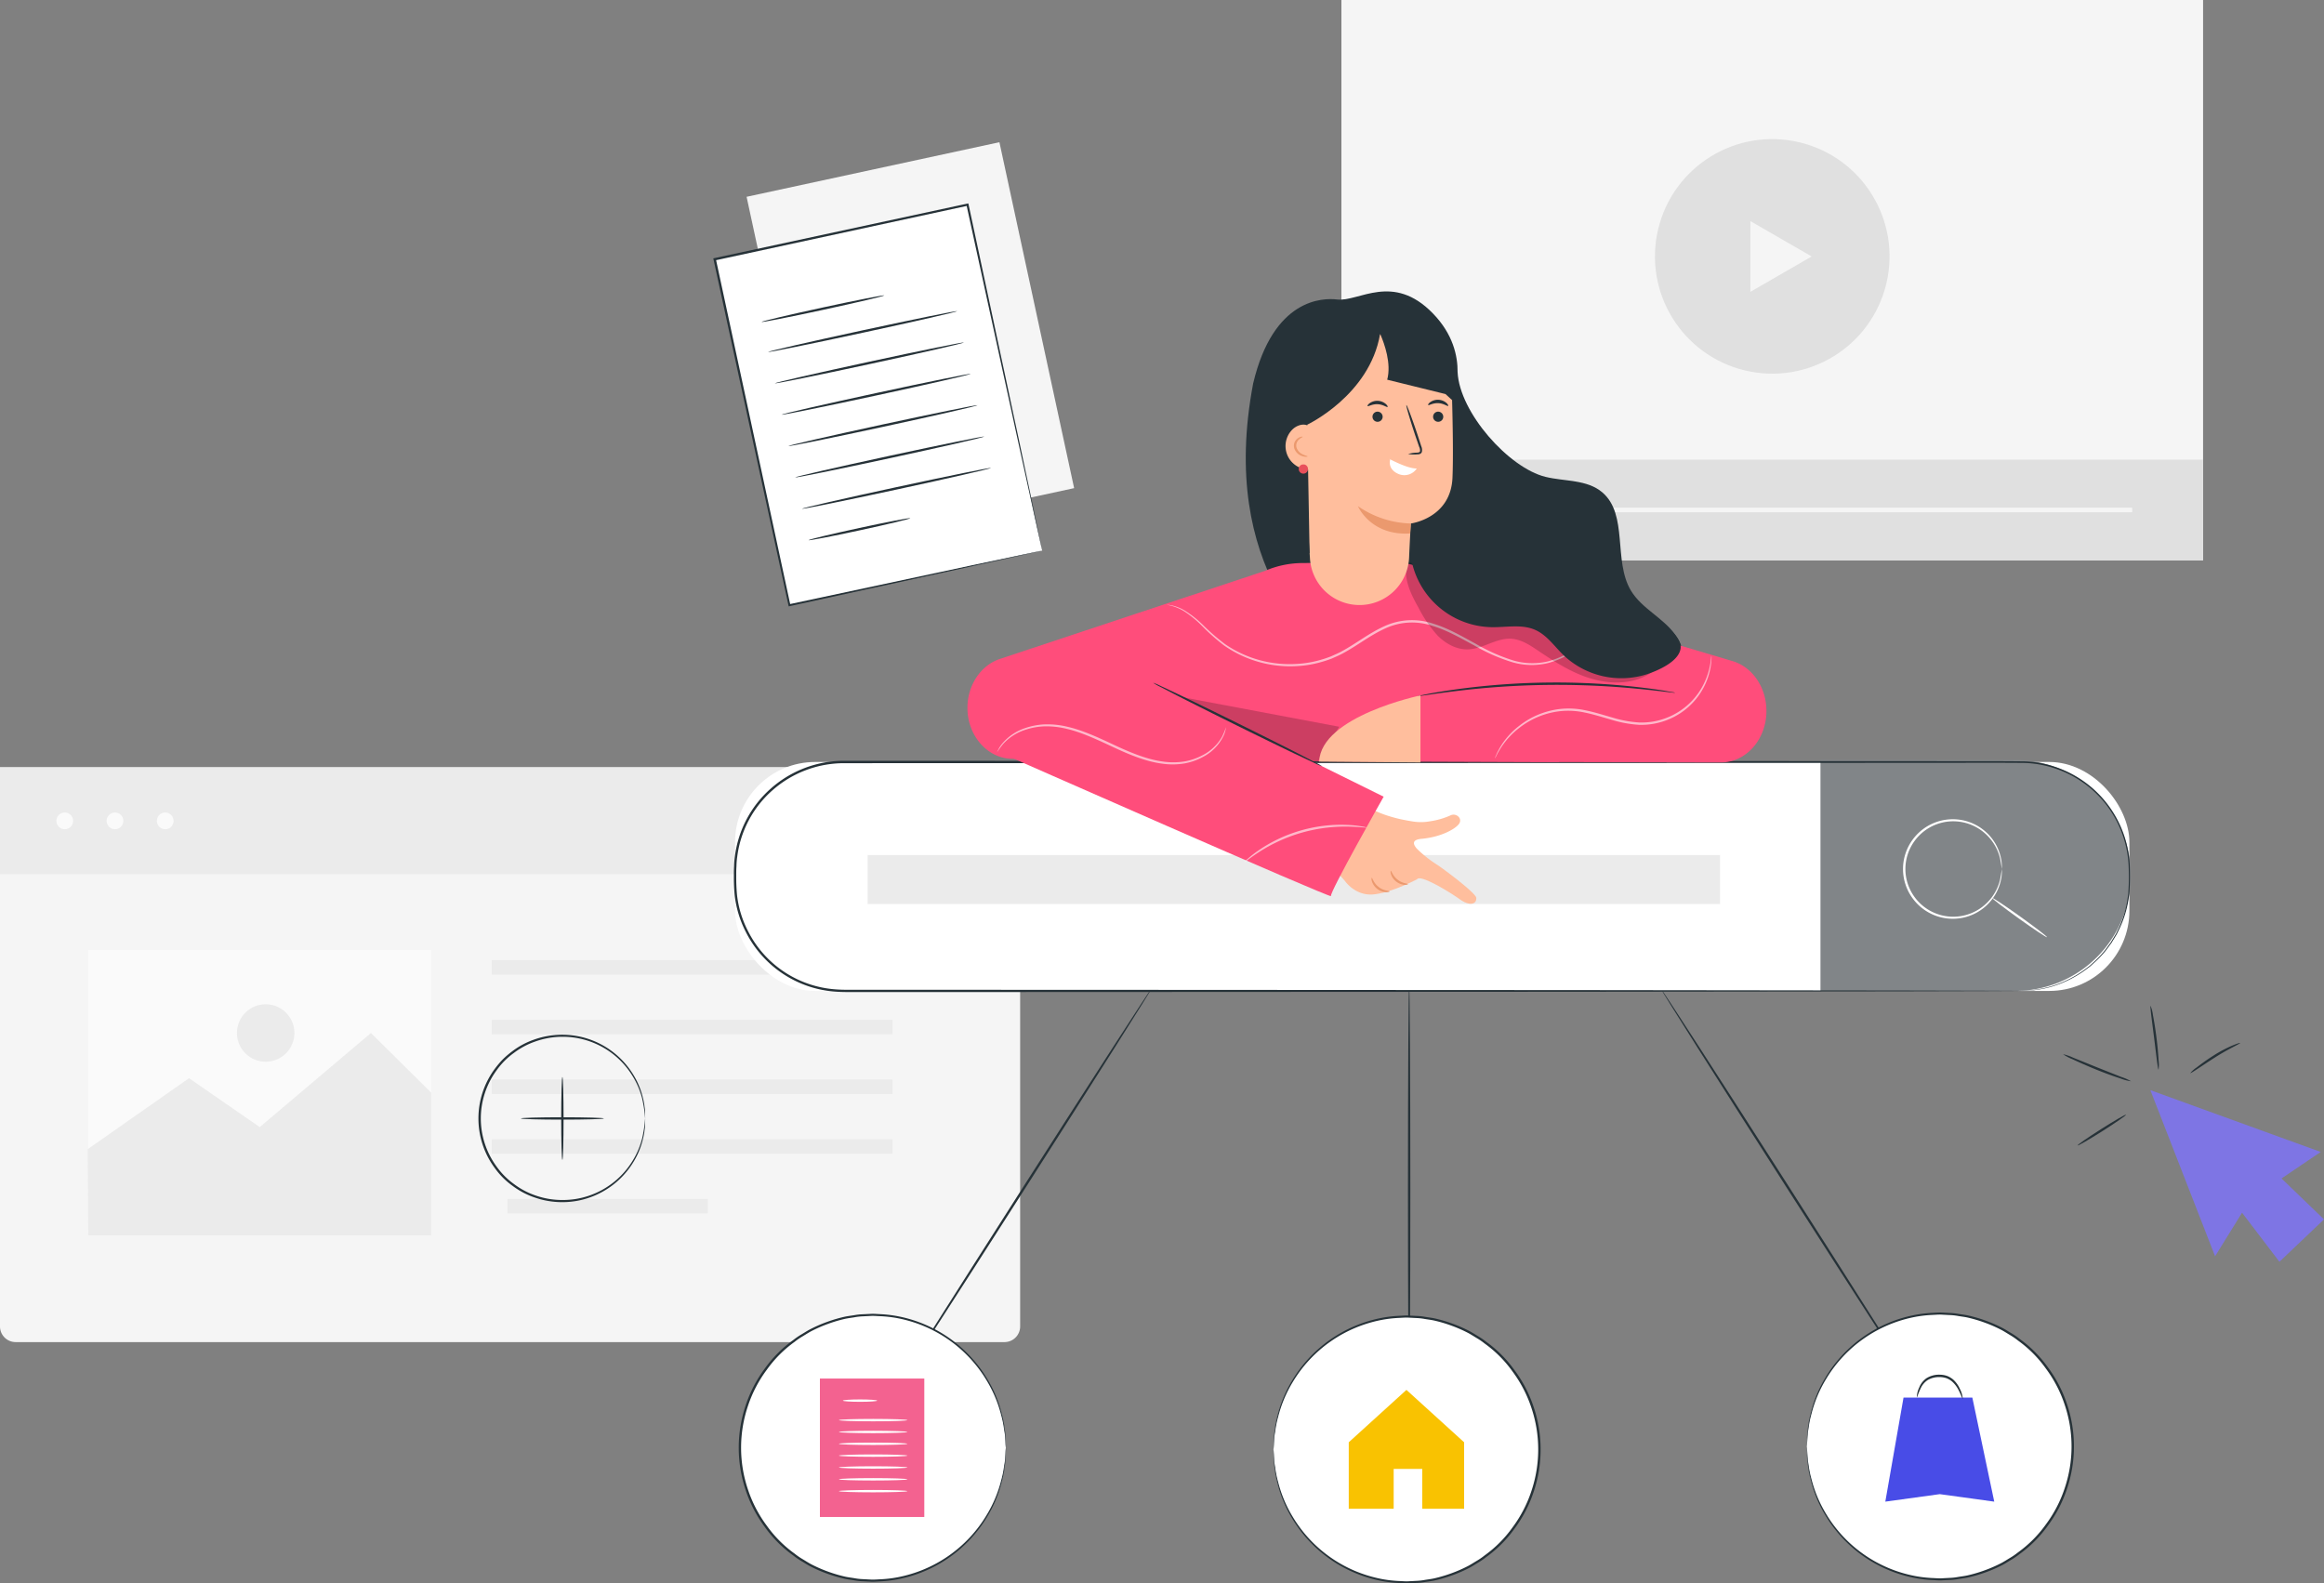 <svg xmlns="http://www.w3.org/2000/svg" width="690.269" height="470.326" viewBox="0 0 690.269 470.326">
  <rect x="0" y="0" width="690.269" height="470.326" fill="#808080" stroke="none"/>
  <g id="Benefit_vector" data-name="Benefit vector" transform="translate(-75.638 -70.854)">
    <g id="Background_Complete" data-name="Background Complete" transform="translate(58.638 70.854)">
      <g id="Group_1" data-name="Group 1" transform="translate(238.752 42.241)">
        <rect id="Rectangle_1" data-name="Rectangle 1" width="76.823" height="105.126" transform="translate(0 16.218) rotate(-12.187)" fill="#f5f5f5"/>
      </g>
      <g id="Group_10" data-name="Group 10" transform="translate(415.422)">
        <g id="Group_2" data-name="Group 2" transform="translate(0)">
          <rect id="Rectangle_2" data-name="Rectangle 2" width="255.932" height="166.431" fill="#f5f5f5"/>
        </g>
        <g id="Group_5" data-name="Group 5" transform="translate(86.003 34.215)">
          <g id="Group_3" data-name="Group 3" transform="translate(0 0)">
            <circle id="Ellipse_1" data-name="Ellipse 1" cx="34.826" cy="34.826" r="34.826" transform="matrix(0.232, -0.973, 0.973, 0.232, 0, 67.747)" fill="#e0e0e0"/>
          </g>
          <g id="Group_4" data-name="Group 4" transform="translate(35.478 31.462)">
            <path id="Path_1" data-name="Path 1" d="M473.083,129.828l-9.095,5.251-9.095,5.251v-21l9.095,5.251Z" transform="translate(-454.893 -119.327)" fill="#f5f5f5"/>
          </g>
        </g>
        <g id="Group_6" data-name="Group 6" transform="translate(0 136.533)">
          <rect id="Rectangle_3" data-name="Rectangle 3" width="255.932" height="29.897" fill="#e0e0e0"/>
        </g>
        <g id="Group_7" data-name="Group 7" transform="translate(17.491 147.22)">
          <path id="Path_2" data-name="Path 2" d="M385.526,183.771l-3.691,2.131-3.691,2.131v-8.523l3.691,2.131Z" transform="translate(-378.144 -179.509)" fill="#f5f5f5"/>
        </g>
        <g id="Group_8" data-name="Group 8" transform="translate(46.085 150.804)">
          <rect id="Rectangle_4" data-name="Rectangle 4" width="188.784" height="1.355" fill="#f5f5f5"/>
        </g>
        <g id="Group_9" data-name="Group 9" transform="translate(44.279 148.669)">
          <path id="Path_3" data-name="Path 3" d="M403.543,183.391a2.814,2.814,0,1,1-2.814-2.813A2.814,2.814,0,0,1,403.543,183.391Z" transform="translate(-397.915 -180.578)" fill="#f5f5f5"/>
        </g>
      </g>
      <g id="Group_53" data-name="Group 53" transform="translate(17 227.918)">
        <g id="Group_48" data-name="Group 48">
          <g id="Group_42" data-name="Group 42">
            <g id="Group_37" data-name="Group 37">
              <path id="Rectangle_19" data-name="Rectangle 19" d="M0,0H303a0,0,0,0,1,0,0V166.085a4.651,4.651,0,0,1-4.651,4.651H4.651A4.651,4.651,0,0,1,0,166.085V0A0,0,0,0,1,0,0Z" fill="#f5f5f5"/>
            </g>
            <g id="Group_38" data-name="Group 38">
              <rect id="Rectangle_20" data-name="Rectangle 20" width="303" height="31.719" fill="#ebebeb"/>
            </g>
            <g id="Group_39" data-name="Group 39" transform="translate(16.748 13.426)">
              <circle id="Ellipse_6" data-name="Ellipse 6" cx="2.486" cy="2.486" r="2.486" fill="#fafafa"/>
            </g>
            <g id="Group_40" data-name="Group 40" transform="translate(31.667 13.426)">
              <circle id="Ellipse_7" data-name="Ellipse 7" cx="2.486" cy="2.486" r="2.486" fill="#fafafa"/>
            </g>
            <g id="Group_41" data-name="Group 41" transform="translate(46.586 13.426)">
              <circle id="Ellipse_8" data-name="Ellipse 8" cx="2.486" cy="2.486" r="2.486" fill="#fafafa"/>
            </g>
          </g>
          <g id="Group_43" data-name="Group 43" transform="translate(146.068 57.291)">
            <rect id="Rectangle_21" data-name="Rectangle 21" width="119.028" height="4.308" fill="#ebebeb"/>
          </g>
          <g id="Group_44" data-name="Group 44" transform="translate(146.068 75.018)">
            <rect id="Rectangle_22" data-name="Rectangle 22" width="119.028" height="4.308" fill="#ebebeb"/>
          </g>
          <g id="Group_45" data-name="Group 45" transform="translate(146.068 92.746)">
            <rect id="Rectangle_23" data-name="Rectangle 23" width="119.028" height="4.308" fill="#ebebeb"/>
          </g>
          <g id="Group_46" data-name="Group 46" transform="translate(146.068 110.474)">
            <rect id="Rectangle_24" data-name="Rectangle 24" width="119.028" height="4.308" fill="#ebebeb"/>
          </g>
          <g id="Group_47" data-name="Group 47" transform="translate(150.723 128.201)">
            <rect id="Rectangle_25" data-name="Rectangle 25" width="59.514" height="4.308" fill="#ebebeb"/>
          </g>
        </g>
        <g id="Group_52" data-name="Group 52" transform="translate(26.047 54.273)">
          <g id="Group_49" data-name="Group 49" transform="translate(0.174)">
            <rect id="Rectangle_26" data-name="Rectangle 26" width="101.855" height="84.748" fill="#fafafa"/>
          </g>
          <g id="Group_50" data-name="Group 50" transform="translate(0 24.646)">
            <path id="Path_7" data-name="Path 7" d="M77.861,333.3l30.1-21.09,21,14.53,33.031-27.949,17.9,17.728V358.89H78.035Z" transform="translate(-77.861 -298.788)" fill="#ebebeb"/>
          </g>
          <g id="Group_51" data-name="Group 51" transform="translate(44.331 16.115)">
            <path id="Path_8" data-name="Path 8" d="M127.642,301.023a8.531,8.531,0,1,1-8.531-8.531A8.531,8.531,0,0,1,127.642,301.023Z" transform="translate(-110.579 -292.492)" fill="#ebebeb"/>
          </g>
        </g>
      </g>
    </g>
    <g id="Document" transform="translate(287.498 131.269)">
      <g id="Group_74" data-name="Group 74" transform="translate(0)">
        <g id="Group_57" data-name="Group 57">
          <g id="Group_54" data-name="Group 54" transform="translate(0.419 0.379)">
            <rect id="Rectangle_27" data-name="Rectangle 27" width="76.823" height="105.126" transform="translate(0 16.218) rotate(-12.187)" fill="#fff"/>
          </g>
          <g id="Group_56" data-name="Group 56">
            <g id="Group_55" data-name="Group 55">
              <path id="Path_10" data-name="Path 10" d="M325.249,218.578s-.05-.172-.127-.5c-.08-.346-.19-.825-.332-1.448-.289-1.294-.707-3.171-1.249-5.605-1.081-4.909-2.653-12.051-4.642-21.086-3.943-18.075-9.536-43.71-16.155-74.049l.379.245-75.074,16.248h-.009l.271-.419c8.265,38.387,15.918,73.927,22.129,102.77l-.341-.221,54.566-11.631,15.186-3.2,4-.832c.909-.186,1.4-.27,1.4-.27s-.438.117-1.322.318l-3.937.883L304.9,223.115l-54.68,11.963-.28.062-.061-.283c-6.246-28.835-13.944-64.365-22.256-102.742l-.074-.344.345-.075h.008l75.089-16.183.313-.068.066.312c6.51,30.45,12.01,56.179,15.889,74.32,1.911,9.021,3.421,16.149,4.459,21.052.5,2.414.893,4.276,1.161,5.559.125.611.22,1.081.289,1.421C325.229,218.425,325.249,218.578,325.249,218.578Z" transform="translate(-227.546 -115.443)" fill="#263238"/>
            </g>
          </g>
        </g>
        <g id="Group_59" data-name="Group 59" transform="translate(14.312 27.316)">
          <g id="Group_58" data-name="Group 58">
            <path id="Path_11" data-name="Path 11" d="M274.6,135.619c.041.191-8.1,2.11-18.171,4.286s-18.279,3.786-18.32,3.6,8.093-2.11,18.171-4.286S274.558,135.428,274.6,135.619Z" transform="translate(-238.109 -135.604)" fill="#263238"/>
          </g>
        </g>
        <g id="Group_61" data-name="Group 61" transform="translate(16.24 31.988)">
          <g id="Group_60" data-name="Group 60">
            <path id="Path_12" data-name="Path 12" d="M295.759,139.062c.041.191-12.514,3.064-28.038,6.416s-28.149,5.918-28.19,5.727,12.51-3.062,28.04-6.417S295.717,138.871,295.759,139.062Z" transform="translate(-239.532 -139.052)" fill="#263238"/>
          </g>
        </g>
        <g id="Group_63" data-name="Group 63" transform="translate(18.252 41.303)">
          <g id="Group_62" data-name="Group 62">
            <path id="Path_13" data-name="Path 13" d="M297.244,145.937c.041.19-12.514,3.064-28.038,6.416s-28.149,5.918-28.19,5.727,12.51-3.062,28.04-6.417S297.2,145.746,297.244,145.937Z" transform="translate(-241.017 -145.927)" fill="#263238"/>
          </g>
        </g>
        <g id="Group_65" data-name="Group 65" transform="translate(20.263 50.619)">
          <g id="Group_64" data-name="Group 64">
            <path id="Path_14" data-name="Path 14" d="M298.728,152.812c.042.19-12.513,3.064-28.038,6.416s-28.148,5.918-28.19,5.727,12.511-3.062,28.04-6.417S298.688,152.621,298.728,152.812Z" transform="translate(-242.501 -152.802)" fill="#263238"/>
          </g>
        </g>
        <g id="Group_67" data-name="Group 67" transform="translate(22.275 59.934)">
          <g id="Group_66" data-name="Group 66">
            <path id="Path_15" data-name="Path 15" d="M300.213,159.687c.042.19-12.513,3.064-28.038,6.416s-28.147,5.918-28.19,5.727,12.512-3.062,28.041-6.417S300.173,159.5,300.213,159.687Z" transform="translate(-243.986 -159.677)" fill="#263238"/>
          </g>
        </g>
        <g id="Group_69" data-name="Group 69" transform="translate(24.287 69.248)">
          <g id="Group_68" data-name="Group 68">
            <path id="Path_16" data-name="Path 16" d="M301.7,166.561c.041.191-12.513,3.065-28.038,6.417s-28.149,5.918-28.19,5.727,12.51-3.064,28.04-6.417S301.658,166.371,301.7,166.561Z" transform="translate(-245.471 -166.551)" fill="#263238"/>
          </g>
        </g>
        <g id="Group_71" data-name="Group 71" transform="translate(26.299 78.563)">
          <g id="Group_70" data-name="Group 70">
            <path id="Path_17" data-name="Path 17" d="M303.183,173.436c.041.191-12.514,3.064-28.038,6.417S247,185.77,246.956,185.58s12.51-3.064,28.041-6.417S303.141,173.246,303.183,173.436Z" transform="translate(-246.956 -173.426)" fill="#263238"/>
          </g>
        </g>
        <g id="Group_73" data-name="Group 73" transform="translate(28.311 93.486)">
          <g id="Group_72" data-name="Group 72">
            <path id="Path_18" data-name="Path 18" d="M278.663,184.458c.041.191-6.692,1.806-15.036,3.608s-15.146,3.11-15.186,2.92,6.689-1.806,15.037-3.61S278.622,184.268,278.663,184.458Z" transform="translate(-248.441 -184.439)" fill="#263238"/>
          </g>
        </g>
      </g>
    </g>
    <g id="Pointer" transform="translate(688.411 369.625)">
      <g id="Group_84" data-name="Group 84">
        <g id="Group_75" data-name="Group 75" transform="translate(25.925 25.049)">
          <path id="Path_19" data-name="Path 19" d="M542.569,309.846l19.218,49.343,8.013-12.943,11.1,14.576L594.14,348.23l-12.617-12.155,11.643-7.876Z" transform="translate(-542.569 -309.846)" fill="#7e75e4"/>
        </g>
        <g id="Group_77" data-name="Group 77" transform="translate(4.303 32.333)">
          <g id="Group_76" data-name="Group 76">
            <path id="Path_20" data-name="Path 20" d="M541,315.232c.1.165-3.031,2.341-7,4.86s-7.277,4.428-7.382,4.264,3.031-2.34,7-4.86S540.895,315.068,541,315.232Z" transform="translate(-526.611 -315.222)" fill="#263238"/>
          </g>
        </g>
        <g id="Group_79" data-name="Group 79" transform="translate(0 14.36)">
          <g id="Group_78" data-name="Group 78">
            <path id="Path_21" data-name="Path 21" d="M543.619,310a13.524,13.524,0,0,1-3.089-.814c-1.875-.6-4.441-1.513-7.226-2.643s-5.268-2.24-7.048-3.077a14.208,14.208,0,0,1-2.82-1.5,14.565,14.565,0,0,1,3.017,1.039l7.116,2.881,7.128,2.828A15.336,15.336,0,0,1,543.619,310Z" transform="translate(-523.435 -301.957)" fill="#263238"/>
          </g>
        </g>
        <g id="Group_81" data-name="Group 81" transform="translate(25.944)">
          <g id="Group_80" data-name="Group 80">
            <path id="Path_22" data-name="Path 22" d="M542.621,291.359a10.754,10.754,0,0,1,.7,2.722c.333,1.7.721,4.061,1.05,6.683s.534,5.006.63,6.737a10.708,10.708,0,0,1-.007,2.81c-.2.015-.667-4.233-1.324-9.459S542.423,291.394,542.621,291.359Z" transform="translate(-542.583 -291.359)" fill="#263238"/>
          </g>
        </g>
        <g id="Group_83" data-name="Group 83" transform="translate(37.787 11.025)">
          <g id="Group_82" data-name="Group 82">
            <path id="Path_23" data-name="Path 23" d="M566.12,299.511c.081.2-3.477,1.729-7.485,4.3s-7.18,4.813-7.309,4.633a9.036,9.036,0,0,1,1.911-1.691c1.24-.962,2.986-2.257,5.023-3.539C562.328,300.606,566.066,299.343,566.12,299.511Z" transform="translate(-551.324 -299.496)" fill="#263238"/>
          </g>
        </g>
      </g>
    </g>
    <g id="Plus" transform="translate(217.743 378.221)">
      <g id="Group_91" data-name="Group 91">
        <g id="Group_86" data-name="Group 86">
          <g id="Group_85" data-name="Group 85">
            <path id="Path_24" data-name="Path 24" d="M225.575,322.558a38.187,38.187,0,0,0-.9-5.969,23.533,23.533,0,0,0-2.742-6.482,24.313,24.313,0,0,0-29.2-10.329,22.75,22.75,0,0,0-6.131,3.306,22.139,22.139,0,0,0-5.122,5.149,24.131,24.131,0,0,0,0,28.646,22.151,22.151,0,0,0,5.122,5.151,22.793,22.793,0,0,0,6.132,3.306,24.385,24.385,0,0,0,29.2-10.33,23.526,23.526,0,0,0,2.741-6.482,38.163,38.163,0,0,0,.9-5.967,1.655,1.655,0,0,1,.016.4l-.024,1.172a11.3,11.3,0,0,1-.159,1.9,17.215,17.215,0,0,1-.469,2.562,23.219,23.219,0,0,1-2.668,6.618,24.781,24.781,0,0,1-16.685,11.78,24.888,24.888,0,0,1-13.074-1.041,23.363,23.363,0,0,1-6.313-3.375,22.792,22.792,0,0,1-5.278-5.284,24.761,24.761,0,0,1,0-29.465,28.024,28.024,0,0,1,2.447-2.885,27.708,27.708,0,0,1,2.83-2.4,23.357,23.357,0,0,1,6.311-3.375,24.9,24.9,0,0,1,13.072-1.041,24.775,24.775,0,0,1,16.685,11.779,23.226,23.226,0,0,1,2.669,6.618,17.26,17.26,0,0,1,.469,2.563,11.29,11.29,0,0,1,.159,1.9l.024,1.172A1.666,1.666,0,0,1,225.575,322.558Z" transform="translate(-176.064 -297.703)" fill="#263238"/>
          </g>
        </g>
        <g id="Group_88" data-name="Group 88" transform="translate(24.579 12.513)">
          <g id="Group_87" data-name="Group 87">
            <path id="Path_25" data-name="Path 25" d="M194.558,331.622c-.2,0-.354-5.527-.354-12.342s.159-12.342.354-12.342.352,5.525.352,12.342S194.753,331.622,194.558,331.622Z" transform="translate(-194.204 -306.938)" fill="#263238"/>
          </g>
        </g>
        <g id="Group_90" data-name="Group 90" transform="translate(12.59 24.503)">
          <g id="Group_89" data-name="Group 89">
            <path id="Path_26" data-name="Path 26" d="M210.039,316.139c0,.2-5.525.352-12.341.352s-12.342-.157-12.342-.352,5.525-.352,12.342-.352S210.039,315.944,210.039,316.139Z" transform="translate(-185.356 -315.787)" fill="#263238"/>
          </g>
        </g>
      </g>
    </g>
    <g id="Search_Engine" data-name="Search Engine" transform="translate(293.609 296.575)">
      <g id="Group_153" data-name="Group 153" transform="translate(0 0)">
        <g id="Group_103" data-name="Group 103" transform="translate(275.355 67.993)">
          <g id="Group_93" data-name="Group 93">
            <g id="Group_92" data-name="Group 92">
              <path id="Path_27" data-name="Path 27" d="M510.711,405.587c-.164.1-17.185-26.218-38.012-58.787s-37.583-59.069-37.419-59.173,17.181,26.213,38.014,58.792S510.875,405.481,510.711,405.587Z" transform="translate(-435.279 -287.627)" fill="#263238"/>
            </g>
          </g>
          <g id="Group_102" data-name="Group 102" transform="translate(43.321 96.154)">
            <g id="Group_97" data-name="Group 97">
              <g id="Group_94" data-name="Group 94" transform="translate(0.007 0.293)">
                <circle id="Ellipse_9" data-name="Ellipse 9" cx="39.495" cy="39.495" r="39.495" fill="#fff"/>
              </g>
              <g id="Group_96" data-name="Group 96">
                <g id="Group_95" data-name="Group 95">
                  <path id="Path_28" data-name="Path 28" d="M467.259,398.381s-.013-.217,0-.641c.015-.454.034-1.078.06-1.882.016-.416.034-.879.053-1.387.045-.508.142-1.06.222-1.66a28.264,28.264,0,0,1,.771-4.107,37.418,37.418,0,0,1,4.311-10.593A39.722,39.722,0,0,1,499.41,359.3a36.82,36.82,0,0,1,5.03-.6c.858-.032,1.722-.118,2.593-.107l2.634.129a17.324,17.324,0,0,1,2.658.283c.886.145,1.787.247,2.679.429a42.12,42.12,0,0,1,5.314,1.546,41.438,41.438,0,0,1,5.2,2.274c.841.454,1.649.984,2.482,1.477a20.269,20.269,0,0,1,2.406,1.652,36.453,36.453,0,0,1,8.433,8.448,38.563,38.563,0,0,1,5.7,10.972,39.437,39.437,0,0,1,0,25.148,38.545,38.545,0,0,1-5.7,10.976,36.466,36.466,0,0,1-8.434,8.449A20.243,20.243,0,0,1,528,432.028c-.833.495-1.641,1.023-2.482,1.478a41.447,41.447,0,0,1-5.2,2.274A42.174,42.174,0,0,1,515,437.326c-.891.183-1.794.285-2.68.43a17.347,17.347,0,0,1-2.658.283l-2.634.129c-.871.011-1.736-.074-2.593-.107a37,37,0,0,1-5.029-.6,39.732,39.732,0,0,1-26.738-18.815,37.427,37.427,0,0,1-4.31-10.593,28.051,28.051,0,0,1-.771-4.107c-.08-.6-.179-1.152-.222-1.66q-.029-.762-.053-1.388c-.026-.8-.045-1.427-.06-1.881-.01-.424,0-.639,0-.639s.035.215.068.638c.031.453.074,1.075.13,1.874l.087,1.378c.054.505.164,1.053.255,1.648a28.683,28.683,0,0,0,.828,4.07,37.729,37.729,0,0,0,4.383,10.457,39.433,39.433,0,0,0,26.507,18.441,36.61,36.61,0,0,0,4.956.572c.845.029,1.7.11,2.555.1l2.594-.135a16.8,16.8,0,0,0,2.616-.286c.871-.145,1.759-.248,2.635-.429a41.447,41.447,0,0,0,5.223-1.535,40.908,40.908,0,0,0,5.108-2.248c.827-.448,1.619-.972,2.438-1.457a20.016,20.016,0,0,0,2.363-1.63,35.866,35.866,0,0,0,8.279-8.318,37.917,37.917,0,0,0,5.594-10.788,38.8,38.8,0,0,0,0-24.7,37.927,37.927,0,0,0-5.594-10.784A35.815,35.815,0,0,0,530,366.925a19.927,19.927,0,0,0-2.362-1.629c-.82-.486-1.612-1.009-2.439-1.458a40.992,40.992,0,0,0-5.107-2.247,41.652,41.652,0,0,0-5.222-1.535c-.878-.182-1.764-.283-2.637-.428a16.8,16.8,0,0,0-2.615-.287l-2.594-.135c-.858-.014-1.71.068-2.554.1a36.194,36.194,0,0,0-4.956.57,39.423,39.423,0,0,0-26.508,18.439,37.672,37.672,0,0,0-4.383,10.457,28.552,28.552,0,0,0-.829,4.07c-.091.595-.2,1.142-.255,1.648q-.049.758-.087,1.379c-.056.8-.1,1.421-.13,1.874C467.294,398.164,467.259,398.381,467.259,398.381Z" transform="translate(-467.251 -358.592)" fill="#263238"/>
                </g>
              </g>
            </g>
            <g id="Group_101" data-name="Group 101" transform="translate(23.325 18.471)">
              <g id="Group_98" data-name="Group 98" transform="translate(0 6.805)">
                <path id="Path_29" data-name="Path 29" d="M489.873,377.247l-5.407,30.9,16.177-2.226,16.177,2.226-6.505-30.9Z" transform="translate(-484.466 -377.247)" fill="#484ce7"/>
              </g>
              <g id="Group_100" data-name="Group 100" transform="translate(9.325)">
                <g id="Group_99" data-name="Group 99">
                  <path id="Path_30" data-name="Path 30" d="M505.036,379.435c-.117.038-.442-1.1-1.3-2.74a8.61,8.61,0,0,0-1.943-2.507,5.981,5.981,0,0,0-1.58-.92,6.373,6.373,0,0,0-1.937-.337,6.7,6.7,0,0,0-3.688.892,5.881,5.881,0,0,0-2.022,2.363c-.81,1.653-1.08,2.814-1.2,2.776a7.477,7.477,0,0,1,.751-2.99,6.071,6.071,0,0,1,2.114-2.692,7.057,7.057,0,0,1,4.055-1.054,6.774,6.774,0,0,1,2.173.4,6.44,6.44,0,0,1,1.76,1.074,8.37,8.37,0,0,1,1.966,2.779A7.719,7.719,0,0,1,505.036,379.435Z" transform="translate(-491.348 -372.225)" fill="#263238"/>
                </g>
              </g>
            </g>
          </g>
        </g>
        <g id="Group_112" data-name="Group 112" transform="translate(160.264 67.112)">
          <g id="Group_105" data-name="Group 105" transform="translate(39.956)">
            <g id="Group_104" data-name="Group 104">
              <path id="Path_31" data-name="Path 31" d="M380.181,408.464c-.2,0-.354-27.2-.354-60.742s.159-60.746.354-60.746.352,27.192.352,60.746S380.374,408.464,380.181,408.464Z" transform="translate(-379.827 -286.976)" fill="#263238"/>
            </g>
          </g>
          <g id="Group_111" data-name="Group 111" transform="translate(0 97.918)">
            <g id="Group_109" data-name="Group 109">
              <g id="Group_106" data-name="Group 106" transform="translate(0.007 0.293)">
                <circle id="Ellipse_10" data-name="Ellipse 10" cx="39.495" cy="39.495" r="39.495" fill="#fff"/>
              </g>
              <g id="Group_108" data-name="Group 108">
                <g id="Group_107" data-name="Group 107">
                  <path id="Path_32" data-name="Path 32" d="M350.345,399.031s-.013-.215,0-.64c.015-.454.034-1.078.06-1.882.016-.416.034-.879.053-1.388.045-.508.144-1.06.224-1.66a28.081,28.081,0,0,1,.77-4.107,37.46,37.46,0,0,1,4.312-10.593,39.721,39.721,0,0,1,26.74-18.813,36.773,36.773,0,0,1,5.028-.6c.858-.032,1.723-.118,2.595-.107l2.634.129a17.331,17.331,0,0,1,2.657.283c.886.145,1.789.247,2.68.429a42.1,42.1,0,0,1,5.313,1.546,41.337,41.337,0,0,1,5.2,2.274c.841.454,1.65.984,2.484,1.477a20.344,20.344,0,0,1,2.405,1.652,36.372,36.372,0,0,1,8.433,8.448,38.542,38.542,0,0,1,5.7,10.972,39.433,39.433,0,0,1,0,25.146,38.555,38.555,0,0,1-5.7,10.978,36.491,36.491,0,0,1-8.433,8.449,20.545,20.545,0,0,1-2.408,1.653c-.833.492-1.641,1.022-2.482,1.477a41.457,41.457,0,0,1-5.2,2.274,42.117,42.117,0,0,1-5.314,1.546c-.891.183-1.793.285-2.68.43a17.326,17.326,0,0,1-2.658.283l-2.634.129c-.871.011-1.736-.075-2.593-.107a37,37,0,0,1-5.029-.6A39.732,39.732,0,0,1,355.757,419.3a37.425,37.425,0,0,1-4.31-10.593,28.28,28.28,0,0,1-.771-4.107c-.079-.6-.178-1.152-.222-1.66q-.028-.762-.053-1.388c-.026-.8-.045-1.427-.06-1.881-.009-.424,0-.641,0-.641s.035.217.068.639c.031.453.075,1.074.13,1.873.026.415.056.875.087,1.379.054.505.164,1.053.255,1.648a28.713,28.713,0,0,0,.829,4.07A37.658,37.658,0,0,0,356.1,419.1,39.438,39.438,0,0,0,382.6,437.538a36.441,36.441,0,0,0,4.958.57c.844.028,1.7.111,2.554.1l2.593-.135a16.817,16.817,0,0,0,2.616-.287c.871-.145,1.759-.247,2.635-.428a41.657,41.657,0,0,0,5.223-1.535,40.9,40.9,0,0,0,5.108-2.248c.826-.448,1.619-.972,2.439-1.458a19.962,19.962,0,0,0,2.363-1.629,35.826,35.826,0,0,0,8.277-8.318,37.932,37.932,0,0,0,5.594-10.788,38.8,38.8,0,0,0,0-24.7,37.874,37.874,0,0,0-5.594-10.784,35.813,35.813,0,0,0-8.277-8.315,19.825,19.825,0,0,0-2.362-1.629c-.818-.486-1.611-1.009-2.439-1.458a40.779,40.779,0,0,0-5.107-2.247,41.359,41.359,0,0,0-5.222-1.535c-.877-.182-1.764-.285-2.635-.43a16.97,16.97,0,0,0-2.616-.286l-2.593-.135c-.858-.014-1.709.068-2.554.1a36.611,36.611,0,0,0-4.956.57A39.43,39.43,0,0,0,356.1,378.964a37.715,37.715,0,0,0-4.383,10.457,28.712,28.712,0,0,0-.829,4.07c-.091.595-.2,1.142-.255,1.648-.031.505-.061.965-.087,1.379-.056.8-.1,1.421-.13,1.874C350.38,398.815,350.345,399.031,350.345,399.031Z" transform="translate(-350.337 -359.243)" fill="#263238"/>
                </g>
              </g>
            </g>
            <g id="Group_110" data-name="Group 110" transform="translate(22.368 22.098)">
              <path id="Path_33" data-name="Path 33" d="M383.98,375.553l-17.134,15.566v19.738h13.343V399.029h8.491v11.827h12.434V391.118Z" transform="translate(-366.846 -375.553)" fill="#f9c201"/>
            </g>
          </g>
        </g>
        <g id="Group_139" data-name="Group 139" transform="translate(1.443 67.613)">
          <g id="Group_114" data-name="Group 114" transform="translate(46.243)">
            <g id="Group_113" data-name="Group 113">
              <path id="Path_34" data-name="Path 34" d="M267.251,407.065c-.165-.106,16.841-26.993,37.978-60.047s38.413-59.777,38.577-59.672-16.838,26.986-37.982,60.052S267.415,407.169,267.251,407.065Z" transform="translate(-267.25 -287.346)" fill="#263238"/>
            </g>
          </g>
          <g id="Group_138" data-name="Group 138" transform="translate(0 96.916)">
            <g id="Group_118" data-name="Group 118">
              <g id="Group_115" data-name="Group 115" transform="translate(0.352 0.293)">
                <circle id="Ellipse_11" data-name="Ellipse 11" cx="39.495" cy="39.495" r="39.495" fill="#fff"/>
              </g>
              <g id="Group_117" data-name="Group 117">
                <g id="Group_116" data-name="Group 116">
                  <path id="Path_35" data-name="Path 35" d="M312.464,398.662s-.035-.217-.069-.64c-.031-.453-.073-1.074-.129-1.874-.026-.415-.056-.874-.087-1.379-.056-.505-.164-1.051-.255-1.648a28.964,28.964,0,0,0-.829-4.07,37.715,37.715,0,0,0-4.383-10.457A39.443,39.443,0,0,0,280.2,360.155a36.389,36.389,0,0,0-4.956-.57c-.846-.028-1.7-.111-2.555-.1l-2.593.135a16.809,16.809,0,0,0-2.615.287c-.871.145-1.759.247-2.635.428a41.585,41.585,0,0,0-5.222,1.535,41.1,41.1,0,0,0-5.108,2.246c-.826.45-1.619.971-2.437,1.458a20.019,20.019,0,0,0-2.363,1.629,35.842,35.842,0,0,0-8.276,8.315,37.92,37.92,0,0,0-5.6,10.785,38.819,38.819,0,0,0,0,24.7,37.928,37.928,0,0,0,5.6,10.789,35.786,35.786,0,0,0,8.277,8.317,19.86,19.86,0,0,0,2.363,1.63c.818.486,1.612,1.008,2.439,1.458a40.8,40.8,0,0,0,5.108,2.246,41.326,41.326,0,0,0,5.223,1.535c.877.182,1.763.285,2.635.429a16.785,16.785,0,0,0,2.615.286l2.595.136c.858.014,1.709-.068,2.554-.1a36.444,36.444,0,0,0,4.958-.572,39.432,39.432,0,0,0,26.507-18.441A37.666,37.666,0,0,0,311.1,408.27a28.728,28.728,0,0,0,.829-4.069c.091-.6.2-1.143.255-1.648l.087-1.379c.056-.8.1-1.421.129-1.874.034-.421.069-.638.069-.638s.013.217,0,.639c-.015.454-.035,1.078-.061,1.881q-.022.626-.053,1.387c-.043.51-.142,1.06-.222,1.66a28.1,28.1,0,0,1-.77,4.108,37.418,37.418,0,0,1-4.31,10.592,39.721,39.721,0,0,1-26.738,18.815,36.776,36.776,0,0,1-5.029.6c-.858.033-1.722.118-2.595.107l-2.634-.129a17.2,17.2,0,0,1-2.658-.283c-.886-.144-1.787-.247-2.679-.43a41.885,41.885,0,0,1-5.314-1.546,41.457,41.457,0,0,1-5.2-2.274c-.841-.455-1.65-.984-2.484-1.477a20.647,20.647,0,0,1-2.406-1.653,36.42,36.42,0,0,1-8.433-8.449,38.548,38.548,0,0,1-5.7-10.976,39.438,39.438,0,0,1,0-25.148,38.522,38.522,0,0,1,5.7-10.972,36.477,36.477,0,0,1,8.432-8.448,20.811,20.811,0,0,1,2.406-1.652c.833-.493,1.641-1.022,2.484-1.477a41.354,41.354,0,0,1,5.2-2.274,42.085,42.085,0,0,1,5.313-1.546c.891-.182,1.793-.284,2.68-.428a17.173,17.173,0,0,1,2.657-.284l2.634-.129c.871-.011,1.736.074,2.593.107a37.2,37.2,0,0,1,5.03.6,39.733,39.733,0,0,1,26.74,18.813,37.429,37.429,0,0,1,4.31,10.593,27.91,27.91,0,0,1,.771,4.108c.08.6.179,1.15.222,1.66q.031.762.053,1.387c.026.8.046,1.427.061,1.881C312.477,398.445,312.464,398.662,312.464,398.662Z" transform="translate(-233.121 -358.873)" fill="#263238"/>
                </g>
              </g>
            </g>
            <g id="Group_137" data-name="Group 137" transform="translate(24.111 19.228)">
              <g id="Group_119" data-name="Group 119">
                <rect id="Rectangle_28" data-name="Rectangle 28" width="31.009" height="41.122" fill="#f36290"/>
              </g>
              <g id="Group_136" data-name="Group 136" transform="translate(5.626 6.215)">
                <g id="Group_121" data-name="Group 121" transform="translate(1.206)">
                  <g id="Group_120" data-name="Group 120">
                    <path id="Path_36" data-name="Path 36" d="M266.142,378c0,.2-2.28.352-5.092.352s-5.092-.157-5.092-.352,2.279-.354,5.092-.354S266.142,377.809,266.142,378Z" transform="translate(-255.958 -377.651)" fill="#fff"/>
                  </g>
                </g>
                <g id="Group_123" data-name="Group 123" transform="translate(0 5.784)">
                  <g id="Group_122" data-name="Group 122">
                    <path id="Path_37" data-name="Path 37" d="M275.434,382.272c0,.2-4.559.354-10.182.354s-10.184-.159-10.184-.354,4.558-.352,10.184-.352S275.434,382.078,275.434,382.272Z" transform="translate(-255.068 -381.92)" fill="#fff"/>
                  </g>
                </g>
                <g id="Group_125" data-name="Group 125" transform="translate(0 9.3)">
                  <g id="Group_124" data-name="Group 124">
                    <path id="Path_38" data-name="Path 38" d="M275.434,384.867c0,.2-4.559.354-10.182.354s-10.184-.159-10.184-.354,4.558-.352,10.184-.352S275.434,384.672,275.434,384.867Z" transform="translate(-255.068 -384.515)" fill="#fff"/>
                  </g>
                </g>
                <g id="Group_127" data-name="Group 127" transform="translate(0 12.816)">
                  <g id="Group_126" data-name="Group 126">
                    <path id="Path_39" data-name="Path 39" d="M275.434,387.462c0,.2-4.559.354-10.182.354s-10.184-.159-10.184-.354,4.558-.352,10.184-.352S275.434,387.267,275.434,387.462Z" transform="translate(-255.068 -387.11)" fill="#fff"/>
                  </g>
                </g>
                <g id="Group_129" data-name="Group 129" transform="translate(0 16.332)">
                  <g id="Group_128" data-name="Group 128">
                    <path id="Path_40" data-name="Path 40" d="M275.434,390.057c0,.2-4.559.352-10.182.352s-10.184-.157-10.184-.352,4.558-.352,10.184-.352S275.434,389.862,275.434,390.057Z" transform="translate(-255.068 -389.705)" fill="#fff"/>
                  </g>
                </g>
                <g id="Group_131" data-name="Group 131" transform="translate(0 19.849)">
                  <g id="Group_130" data-name="Group 130">
                    <path id="Path_41" data-name="Path 41" d="M275.434,392.652c0,.2-4.559.352-10.182.352s-10.184-.157-10.184-.352,4.558-.352,10.184-.352S275.434,392.457,275.434,392.652Z" transform="translate(-255.068 -392.3)" fill="#fff"/>
                  </g>
                </g>
                <g id="Group_133" data-name="Group 133" transform="translate(0 23.363)">
                  <g id="Group_132" data-name="Group 132">
                    <path id="Path_42" data-name="Path 42" d="M275.434,395.248c0,.2-4.559.352-10.182.352s-10.184-.157-10.184-.352,4.558-.354,10.184-.354S275.434,395.052,275.434,395.248Z" transform="translate(-255.068 -394.894)" fill="#fff"/>
                  </g>
                </g>
                <g id="Group_135" data-name="Group 135" transform="translate(0 26.879)">
                  <g id="Group_134" data-name="Group 134">
                    <path id="Path_43" data-name="Path 43" d="M275.434,397.843c0,.2-4.559.352-10.182.352s-10.184-.157-10.184-.352,4.558-.354,10.184-.354S275.434,397.647,275.434,397.843Z" transform="translate(-255.068 -397.489)" fill="#fff"/>
                  </g>
                </g>
              </g>
            </g>
          </g>
        </g>
        <g id="Group_152" data-name="Group 152">
          <g id="Group_149" data-name="Group 149" transform="translate(0.354)">
            <g id="Group_147" data-name="Group 147">
              <g id="Group_140" data-name="Group 140" transform="translate(0 0.617)">
                <rect id="Rectangle_29" data-name="Rectangle 29" width="414.142" height="68.004" rx="23.79" fill="#fff"/>
              </g>
              <g id="Group_141" data-name="Group 141" transform="translate(322.386)">
                <path id="Path_44" data-name="Path 44" d="M470.251,237.445v68.621h57.86a34.31,34.31,0,0,0,34.31-34.31h0a34.31,34.31,0,0,0-34.31-34.311Z" transform="translate(-470.251 -237.445)" fill="#818588"/>
              </g>
              <g id="Group_146" data-name="Group 146" transform="translate(346.905 17.631)">
                <g id="Group_143" data-name="Group 143">
                  <g id="Group_142" data-name="Group 142">
                    <path id="Path_45" data-name="Path 45" d="M517.672,265.231a30.534,30.534,0,0,0-.585-3.5,14.448,14.448,0,0,0-5.287-7.814,14.2,14.2,0,0,0-13.437-1.984,14.216,14.216,0,0,0-6.563,4.943,14.091,14.091,0,0,0,0,16.714,14.21,14.21,0,0,0,6.565,4.943,14.194,14.194,0,0,0,13.438-1.984,14.446,14.446,0,0,0,5.286-7.813,30.524,30.524,0,0,0,.585-3.5,11.213,11.213,0,0,1-.32,3.57,14.42,14.42,0,0,1-5.249,8.143,14.568,14.568,0,0,1-6.189,2.8,14.777,14.777,0,0,1-7.773-.606,14.791,14.791,0,0,1-6.9-5.145,14.721,14.721,0,0,1,0-17.533,14.8,14.8,0,0,1,6.9-5.145,14.791,14.791,0,0,1,7.773-.606,14.564,14.564,0,0,1,6.188,2.8,14.417,14.417,0,0,1,5.25,8.142A11.213,11.213,0,0,1,517.672,265.231Z" transform="translate(-488.347 -250.457)" fill="#fff"/>
                  </g>
                </g>
                <g id="Group_145" data-name="Group 145" transform="translate(26.491 23.371)">
                  <g id="Group_144" data-name="Group 144">
                    <path id="Path_46" data-name="Path 46" d="M524.186,279.375c-.112.159-3.851-2.324-8.348-5.543s-8.051-5.96-7.937-6.119,3.849,2.324,8.348,5.544S524.3,279.216,524.186,279.375Z" transform="translate(-507.898 -267.706)" fill="#fff"/>
                  </g>
                </g>
              </g>
            </g>
            <g id="Group_148" data-name="Group 148" transform="translate(39.381 28.25)">
              <rect id="Rectangle_30" data-name="Rectangle 30" width="253.169" height="14.555" fill="#ebebeb"/>
            </g>
          </g>
          <g id="Group_151" data-name="Group 151" transform="translate(0 0.264)">
            <g id="Group_150" data-name="Group 150">
              <path id="Path_47" data-name="Path 47" d="M614.317,306s.793-.065,2.34-.154a21.256,21.256,0,0,0,2.862-.358,29.622,29.622,0,0,0,3.885-.882,32.818,32.818,0,0,0,9.926-4.982l1.347-1.013c.435-.371.858-.775,1.3-1.172a26.678,26.678,0,0,0,2.569-2.637c.878-.919,1.576-2.041,2.406-3.1l1.065-1.76.541-.9.461-.961a31.114,31.114,0,0,0,2.84-8.565q.179-1.179.36-2.385.063-1.217.129-2.465c.073-1.66.056-3.386,0-5.123a32.026,32.026,0,0,0-31.04-31.268c-9.246-.091-19.046-.009-29.324-.024l-321.317.1a32.078,32.078,0,0,0-21.144,8.046,31.549,31.549,0,0,0-10.467,19.725,21.822,21.822,0,0,0-.229,2.82c-.066.938-.077,1.887-.066,2.841a54.943,54.943,0,0,0,.226,5.649,30.844,30.844,0,0,0,3.206,10.673,31.654,31.654,0,0,0,26.328,17.446c1.8.129,3.634.112,5.459.108h5.459l21.568,0,41.757.012,144.457.076,97.388.113c11.49.028,20.415.05,26.477.066l6.886.034c1.551.012,2.347.037,2.347.037s-.8.024-2.347.037l-6.886.034c-6.062.016-14.987.038-26.477.066l-97.388.112-144.457.076-41.757.012-21.568,0h-5.459c-1.824,0-3.649.023-5.505-.108a32.339,32.339,0,0,1-26.9-17.817,31.551,31.551,0,0,1-3.28-10.907,55.957,55.957,0,0,1-.23-5.729c-.011-.95,0-1.9.065-2.87a22.532,22.532,0,0,1,.234-2.881,32.257,32.257,0,0,1,10.695-20.163,32.787,32.787,0,0,1,21.613-8.224l321.317.1c10.283.03,20.064-.035,29.337.075a32.4,32.4,0,0,1,31.363,31.71c.047,1.756.061,3.458-.018,5.139q-.069,1.258-.138,2.488-.187,1.217-.371,2.406a31.413,31.413,0,0,1-2.894,8.634c-.157.324-.314.646-.469.967l-.549.906q-.549.9-1.081,1.77c-.841,1.069-1.549,2.2-2.437,3.119a26.833,26.833,0,0,1-2.6,2.644c-.446.4-.874.8-1.312,1.175q-.7.516-1.362,1.013a32.785,32.785,0,0,1-10.01,4.95,29.45,29.45,0,0,1-3.909.852,20.45,20.45,0,0,1-2.872.323C615.11,305.98,614.317,306,614.317,306Z" transform="translate(-232.056 -237.64)" fill="#263238"/>
            </g>
          </g>
        </g>
      </g>
    </g>
    <g id="Character" transform="translate(362.984 157.424)">
      <g id="Group_204" data-name="Group 204">
        <g id="Group_160" data-name="Group 160" transform="translate(105.661 153.18)">
          <g id="Group_155" data-name="Group 155">
            <g id="Group_154" data-name="Group 154">
              <path id="Path_48" data-name="Path 48" d="M389.034,260.113c-1.233-1.436-1.356-2.652,1.416-2.9,6.113-.55,10.617-3.219,11.327-4.764s-1.228-3.055-2.885-2.127a22.894,22.894,0,0,1-5.954,1.685,14.941,14.941,0,0,1-4.96.068c-1.424-.224-2.675-.463-3.794-.7,0,0-6.47-1.394-9.264-3.574l-13.682,14.624,6.417,7.252s3.064,4.582,8.57,4.039,12.91-4.5,12.91-4.5c1-1.538,9.867,3.929,12.722,5.979,2.82,2.026,4.964,1.534,4.857-.438-.075-1.343-8.662-7.825-11.533-9.788a36,36,0,0,1-6.147-4.859" transform="translate(-361.239 -247.799)" fill="#ffbe9d"/>
            </g>
          </g>
          <g id="Group_157" data-name="Group 157" transform="translate(14.353 20.993)">
            <g id="Group_156" data-name="Group 156">
              <path id="Path_49" data-name="Path 49" d="M377.231,267.319c.015.083-.394.259-1.1.24a4.716,4.716,0,0,1-4.151-3.141c-.211-.675-.154-1.116-.07-1.125.2-.045.53,1.61,2.1,2.757C375.539,267.247,377.222,267.12,377.231,267.319Z" transform="translate(-371.832 -263.292)" fill="#eb996e"/>
            </g>
          </g>
          <g id="Group_159" data-name="Group 159" transform="translate(20.015 18.926)">
            <g id="Group_158" data-name="Group 158">
              <path id="Path_50" data-name="Path 50" d="M381.169,265.725c.01.085-.389.233-1.064.19a4.672,4.672,0,0,1-3.946-3.069c-.207-.644-.163-1.066-.077-1.077.2-.047.56,1.512,2.038,2.627C379.565,265.555,381.166,265.523,381.169,265.725Z" transform="translate(-376.011 -261.767)" fill="#eb996e"/>
            </g>
          </g>
        </g>
        <g id="Group_161" data-name="Group 161" transform="translate(82.667 23.959)">
          <path id="Path_51" data-name="Path 51" d="M407.188,152.429c.572,12.008,15.216,28.455,26.108,31.116,5.726,1.4,12.315.74,16.851,4.586,7.781,6.6,3.23,20.275,8.479,29.126,3.227,5.441,9.635,8.111,13.265,13.277,6.031,8.586,1.982,21.565-6.248,27.959s-19.194,7.617-29.509,7.351c-22.69-.587-45.926-7.8-62.327-23.882-7.706-7.554-37.852-30.883-27.339-86.17" transform="translate(-344.269 -152.429)" fill="#263238"/>
        </g>
        <g id="Group_178" data-name="Group 178" transform="translate(0 80.294)">
          <path id="Path_52" data-name="Path 52" d="M510.742,223.535l-86.27-25.612a54.713,54.713,0,0,0-12.564-3.782l-29.126.2a28.318,28.318,0,0,0-11.173,2.337l-78.526,26.083c-5.811,1.837-9.826,7.8-9.826,14.587h0c0,8.368,6.034,15.152,13.475,15.152h36.261c-.1.341-.159.533-.159.533l126.125.473v-.049l48.137.108c7.441,0,13.474-6.849,13.474-15.3C520.568,231.409,516.553,225.39,510.742,223.535Z" transform="translate(-283.257 -193.958)" fill="#ff4d7b"/>
          <g id="Group_163" data-name="Group 163" transform="translate(133.799 35.865)">
            <g id="Group_162" data-name="Group 162">
              <path id="Path_53" data-name="Path 53" d="M458.4,223.513a3.2,3.2,0,0,1-.783-.039l-2.222-.252c-1.925-.244-4.717-.556-8.169-.888a245.991,245.991,0,0,0-54.085.709c-3.442.423-6.225.806-8.142,1.1l-2.215.31a3.309,3.309,0,0,1-.78.061,3.255,3.255,0,0,1,.756-.2l2.194-.442c1.906-.378,4.683-.837,8.124-1.324a216.815,216.815,0,0,1,54.2-.71c3.454.4,6.241.783,8.157,1.111l2.2.383A3.327,3.327,0,0,1,458.4,223.513Z" transform="translate(-382.006 -220.476)" fill="#263238"/>
            </g>
          </g>
          <g id="Group_165" data-name="Group 165" transform="translate(59.146 12.776)" opacity="0.6">
            <g id="Group_164" data-name="Group 164">
              <path id="Path_54" data-name="Path 54" d="M457.715,208.6a1.417,1.417,0,0,1-.241.29l-.76.8c-.68.692-1.685,1.714-3.05,2.958a49.065,49.065,0,0,1-5.242,4.222,25.95,25.95,0,0,1-8.055,3.839,20.557,20.557,0,0,1-10.78-.214,53.444,53.444,0,0,1-11.349-5.013c-3.839-2.038-7.794-4.4-12.289-5.761a18.958,18.958,0,0,0-14.052.724c-4.539,2.046-8.4,5.166-12.623,7.416-1.045.583-2.15,1.031-3.221,1.515a33.861,33.861,0,0,1-3.311,1.1,32.151,32.151,0,0,1-6.646,1.146,34.235,34.235,0,0,1-22.071-6.07,60.257,60.257,0,0,1-6.666-5.92,32.488,32.488,0,0,0-5.161-4.219,14.326,14.326,0,0,0-5.287-1.982,8.107,8.107,0,0,1,1.473.175,12.436,12.436,0,0,1,3.956,1.572,31.663,31.663,0,0,1,5.29,4.168,61.873,61.873,0,0,0,6.683,5.8,33.921,33.921,0,0,0,21.737,5.829,31.54,31.54,0,0,0,6.509-1.146,33.774,33.774,0,0,0,3.238-1.088c1.046-.478,2.123-.916,3.149-1.49,4.147-2.215,8.006-5.348,12.663-7.452a19.629,19.629,0,0,1,14.541-.74c4.6,1.408,8.571,3.8,12.4,5.851a53.431,53.431,0,0,0,11.195,5.021,20.148,20.148,0,0,0,10.5.3,25.863,25.863,0,0,0,7.959-3.683,52.05,52.05,0,0,0,5.28-4.1c1.387-1.209,2.421-2.2,3.134-2.855l.808-.751A1.6,1.6,0,0,1,457.715,208.6Z" transform="translate(-326.909 -203.435)" fill="#fff"/>
            </g>
          </g>
          <g id="Group_166" data-name="Group 166" transform="translate(55.895 38.729)" opacity="0.2">
            <path id="Path_55" data-name="Path 55" d="M324.51,222.589l54.532,10.28-6.3,10.26-1.659.025Z" transform="translate(-324.51 -222.589)"/>
          </g>
          <g id="Group_168" data-name="Group 168" transform="translate(156.663 27.954)" opacity="0.6">
            <g id="Group_167" data-name="Group 167">
              <path id="Path_56" data-name="Path 56" d="M463.183,214.637a3.741,3.741,0,0,1,.027.836,18.23,18.23,0,0,1-.24,2.386,20.674,20.674,0,0,1-13.582,16.06,20.984,20.984,0,0,1-7.674,1.2,34.948,34.948,0,0,1-8.181-1.5c-2.732-.77-5.355-1.619-7.945-2.142a23.069,23.069,0,0,0-7.536-.392,24.07,24.07,0,0,0-11.758,4.815,23.626,23.626,0,0,0-5.841,6.383q-.39.648-.706,1.176c-.168.337-.317.634-.45.9a3.831,3.831,0,0,1-.412.726,3.632,3.632,0,0,1,.282-.785c.117-.275.247-.585.394-.936.2-.366.415-.771.654-1.219a22.72,22.72,0,0,1,5.773-6.638,24.209,24.209,0,0,1,11.986-5.066,23.453,23.453,0,0,1,7.75.359c2.643.524,5.287,1.377,8,2.141a34.839,34.839,0,0,0,8.016,1.484,20.66,20.66,0,0,0,17.536-8.692,21.455,21.455,0,0,0,3.427-7.928C463.112,215.787,463.111,214.632,463.183,214.637Z" transform="translate(-398.88 -214.637)" fill="#fff"/>
            </g>
          </g>
          <g id="Group_176" data-name="Group 176" transform="translate(8.806 30.309)">
            <g id="Group_169" data-name="Group 169" transform="translate(1.093)">
              <path id="Path_57" data-name="Path 57" d="M290.563,242.855s98.583,43.5,98.075,42.513S404.29,255.85,404.29,255.85l-79.872-39.475Z" transform="translate(-290.563 -216.375)" fill="#ff4d7b"/>
            </g>
            <g id="Group_171" data-name="Group 171" transform="translate(46.345 5.628)">
              <g id="Group_170" data-name="Group 170">
                <path id="Path_58" data-name="Path 58" d="M323.961,220.533a13.166,13.166,0,0,1,2.031.851l5.425,2.557c4.568,2.186,10.856,5.249,17.782,8.673s13.184,6.559,17.7,8.86l5.328,2.759a13.27,13.27,0,0,1,1.913,1.1,12.956,12.956,0,0,1-2.03-.85l-5.424-2.557c-4.567-2.186-10.857-5.25-17.788-8.674s-13.181-6.559-17.694-8.861l-5.328-2.757A13.028,13.028,0,0,1,323.961,220.533Z" transform="translate(-323.961 -220.529)" fill="#263238"/>
              </g>
            </g>
            <g id="Group_173" data-name="Group 173" transform="translate(0 17.972)" opacity="0.6">
              <g id="Group_172" data-name="Group 172">
                <path id="Path_59" data-name="Path 59" d="M357.751,230.5a8.473,8.473,0,0,1-.917,2.924,13.8,13.8,0,0,1-5.879,5.876,18.059,18.059,0,0,1-5.475,1.95,21.586,21.586,0,0,1-6.666.079c-4.688-.6-9.524-2.555-14.377-4.824s-9.486-4.463-13.982-5.515a25.144,25.144,0,0,0-6.458-.748,20.149,20.149,0,0,0-5.576.942,15.228,15.228,0,0,0-6.879,4.309,28.134,28.134,0,0,0-1.786,2.451,9.128,9.128,0,0,1,1.576-2.629,15.007,15.007,0,0,1,6.933-4.605,20.31,20.31,0,0,1,5.711-1.053,25.31,25.31,0,0,1,6.626.7c4.6,1.038,9.284,3.24,14.131,5.508s9.6,4.2,14.167,4.82a21.329,21.329,0,0,0,6.478-.011,17.83,17.83,0,0,0,5.34-1.813,13.93,13.93,0,0,0,5.872-5.563A23.24,23.24,0,0,0,357.751,230.5Z" transform="translate(-289.756 -229.639)" fill="#fff"/>
              </g>
            </g>
            <g id="Group_175" data-name="Group 175" transform="translate(73.371 47.807)" opacity="0.6">
              <g id="Group_174" data-name="Group 174">
                <path id="Path_60" data-name="Path 60" d="M380.386,252.5c-.02.131-2.187-.23-5.708-.287a47.844,47.844,0,0,0-6.165.313,47.138,47.138,0,0,0-14.482,4.1,48.09,48.09,0,0,0-5.414,2.967c-2.969,1.894-4.623,3.34-4.708,3.237a6.44,6.44,0,0,1,1.1-1.081,32.028,32.028,0,0,1,3.332-2.573,42.153,42.153,0,0,1,5.41-3.137,43.87,43.87,0,0,1,14.69-4.161,41.9,41.9,0,0,1,6.25-.165,31.725,31.725,0,0,1,4.187.443A6.379,6.379,0,0,1,380.386,252.5Z" transform="translate(-343.907 -251.658)" fill="#fff"/>
              </g>
            </g>
          </g>
          <g id="Group_177" data-name="Group 177" transform="translate(130.282)" opacity="0.2">
            <path id="Path_61" data-name="Path 61" d="M379.94,194.006c-1.631,4.561.817,9.474,3.191,13.694a37.2,37.2,0,0,0,5.718,8.3c2.382,2.383,5.6,4.139,8.964,4.028,4.425-.145,8.388-3.413,12.81-3.158,3.007.173,5.649,1.95,8.144,3.635,4.325,2.923,8.762,5.776,13.665,7.57s10.363,2.471,15.362.965,9.417-5.447,10.631-10.524" transform="translate(-379.411 -194.006)"/>
          </g>
        </g>
        <g id="Group_201" data-name="Group 201" transform="translate(84.868)">
          <g id="Group_194" data-name="Group 194">
            <g id="Group_193" data-name="Group 193">
              <g id="Group_179" data-name="Group 179" transform="translate(13.186 4.853)">
                <path id="Path_62" data-name="Path 62" d="M388.753,212.511c.226-5.307.512-10.111.512-10.111s11.861-1.5,12.373-13.6-.694-39.986-.694-39.986l-21.832-10.484-23.488,18.923,3.684,55.6A14.744,14.744,0,0,0,374.7,226.609h0A14.747,14.747,0,0,0,388.753,212.511Z" transform="translate(-355.625 -138.328)" fill="#ffbe9d"/>
              </g>
              <g id="Group_183" data-name="Group 183" transform="translate(51.955 32.173)">
                <g id="Group_180" data-name="Group 180" transform="translate(1.489 3.533)">
                  <path id="Path_63" data-name="Path 63" d="M388.353,162.622a1.509,1.509,0,1,1-1.535-1.523A1.529,1.529,0,0,1,388.353,162.622Z" transform="translate(-385.337 -161.099)" fill="#263238"/>
                </g>
                <g id="Group_182" data-name="Group 182">
                  <g id="Group_181" data-name="Group 181">
                    <path id="Path_64" data-name="Path 64" d="M390.208,160.315c-.191.2-1.321-.751-2.947-.812-1.625-.085-2.832.763-3,.542-.085-.1.111-.47.637-.855a3.922,3.922,0,0,1,4.75.214C390.137,159.835,390.3,160.224,390.208,160.315Z" transform="translate(-384.238 -158.491)" fill="#263238"/>
                  </g>
                </g>
              </g>
              <g id="Group_187" data-name="Group 187" transform="translate(33.954 32.486)">
                <g id="Group_184" data-name="Group 184" transform="translate(1.489 3.22)">
                  <path id="Path_65" data-name="Path 65" d="M375.068,162.622a1.509,1.509,0,1,1-1.536-1.523A1.529,1.529,0,0,1,375.068,162.622Z" transform="translate(-372.052 -161.099)" fill="#263238"/>
                </g>
                <g id="Group_186" data-name="Group 186">
                  <g id="Group_185" data-name="Group 185">
                    <path id="Path_66" data-name="Path 66" d="M376.923,160.544c-.191.2-1.322-.749-2.947-.81-1.625-.087-2.832.762-3,.541-.085-.1.11-.47.637-.855a3.927,3.927,0,0,1,4.75.214C376.851,160.065,377.016,160.454,376.923,160.544Z" transform="translate(-370.953 -158.722)" fill="#263238"/>
                  </g>
                </g>
              </g>
              <g id="Group_189" data-name="Group 189" transform="translate(45.492 33.749)">
                <g id="Group_188" data-name="Group 188">
                  <path id="Path_67" data-name="Path 67" d="M380,174.188a9.881,9.881,0,0,1,2.648-.4c.416-.03.81-.1.886-.4a2.44,2.44,0,0,0-.258-1.329q-.559-1.636-1.175-3.433c-1.629-4.887-2.8-8.9-2.618-8.964s1.652,3.844,3.282,8.733c.392,1.2.766,2.352,1.122,3.452a2.757,2.757,0,0,1,.188,1.752,1.034,1.034,0,0,1-.692.623,2.6,2.6,0,0,1-.707.076A9.96,9.96,0,0,1,380,174.188Z" transform="translate(-379.468 -159.654)" fill="#263238"/>
                </g>
              </g>
              <g id="Group_190" data-name="Group 190" transform="translate(40.414 49.755)">
                <path id="Path_68" data-name="Path 68" d="M376,171.665c-1.663-1.091,4.586,2.695,7.9,2.638a4.44,4.44,0,0,1-5.356,1.66C375.048,174.521,376,171.665,376,171.665Z" transform="translate(-375.72 -171.467)" fill="#fff"/>
              </g>
              <g id="Group_191" data-name="Group 191" transform="translate(31.12 63.784)">
                <path id="Path_69" data-name="Path 69" d="M384.567,186.963a28.887,28.887,0,0,1-15.707-5.142s3.692,8.819,15.5,8.113Z" transform="translate(-368.861 -181.821)" fill="#eb996e"/>
              </g>
              <g id="Group_192" data-name="Group 192">
                <path id="Path_70" data-name="Path 70" d="M346.34,170.453h0c-.042,10.479-2.786,38.188,16.313,42.03l-.694-38.161s18.495-8.72,21.618-26.885l.112.1c1.186,2.741,3.3,8.63,2.013,13.425l17.319,4.268,1.992,1.824s6.168-13.514-5.731-25.774-22.065-3.375-28.444-4.141c-4.242-.509-18.954-.411-24.946,24.924Z" transform="translate(-345.893 -134.746)" fill="#263238"/>
              </g>
            </g>
          </g>
          <g id="Group_200" data-name="Group 200" transform="translate(9.659 39.563)">
            <g id="Group_198" data-name="Group 198">
              <g id="Group_195" data-name="Group 195">
                <path id="Path_71" data-name="Path 71" d="M359.905,164.385c-1.615-1-3.82-.177-5.1,1.221a6.958,6.958,0,0,0,6.925,11.423" transform="translate(-353.022 -163.945)" fill="#ffbe9d"/>
              </g>
              <g id="Group_197" data-name="Group 197" transform="translate(2.437 3.559)">
                <g id="Group_196" data-name="Group 196">
                  <path id="Path_72" data-name="Path 72" d="M358.894,172.47c0,.085-.542.179-1.387-.049a3.654,3.654,0,0,1-2.534-2.246,2.7,2.7,0,0,1,.072-1.976,2.857,2.857,0,0,1,1.032-1.2c.761-.492,1.341-.457,1.35-.378.03.108-.474.257-1.045.772a2.359,2.359,0,0,0-.74,2.559,3.6,3.6,0,0,0,2.032,2C358.4,172.274,358.9,172.363,358.894,172.47Z" transform="translate(-354.82 -166.572)" fill="#eb996e"/>
                </g>
              </g>
            </g>
            <g id="Group_199" data-name="Group 199" transform="translate(3.904 11.822)">
              <path id="Path_73" data-name="Path 73" d="M356.928,172.692a1.375,1.375,0,1,0,.523-.022" transform="translate(-355.903 -172.67)" fill="#e8505b"/>
            </g>
          </g>
        </g>
        <g id="Group_202" data-name="Group 202" transform="translate(104.462 119.996)">
          <path id="Path_74" data-name="Path 74" d="M390.447,243.208v-19.9s-29.553,6.131-30.093,19.663Z" transform="translate(-360.354 -223.308)" fill="#ffbe9d"/>
        </g>
        <g id="Group_203" data-name="Group 203" transform="translate(131.479 75.678)">
          <path id="Path_75" data-name="Path 75" d="M380.294,191.863a24.762,24.762,0,0,0,24.248,22.783c4.363.077,8.963-.961,12.945.822,3.463,1.549,5.692,4.906,8.421,7.544a24.986,24.986,0,0,0,24.775,5.6c3.578-1.2,9.265-3.772,9.932-7.487.507-2.831-2.952-5.643-4.992-7.67a25.227,25.227,0,0,0-7.277-4.55C427.3,199.02,404.7,191.828,381.474,190.6" transform="translate(-380.294 -190.599)" fill="#263238"/>
        </g>
      </g>
    </g>
  </g>
</svg>
